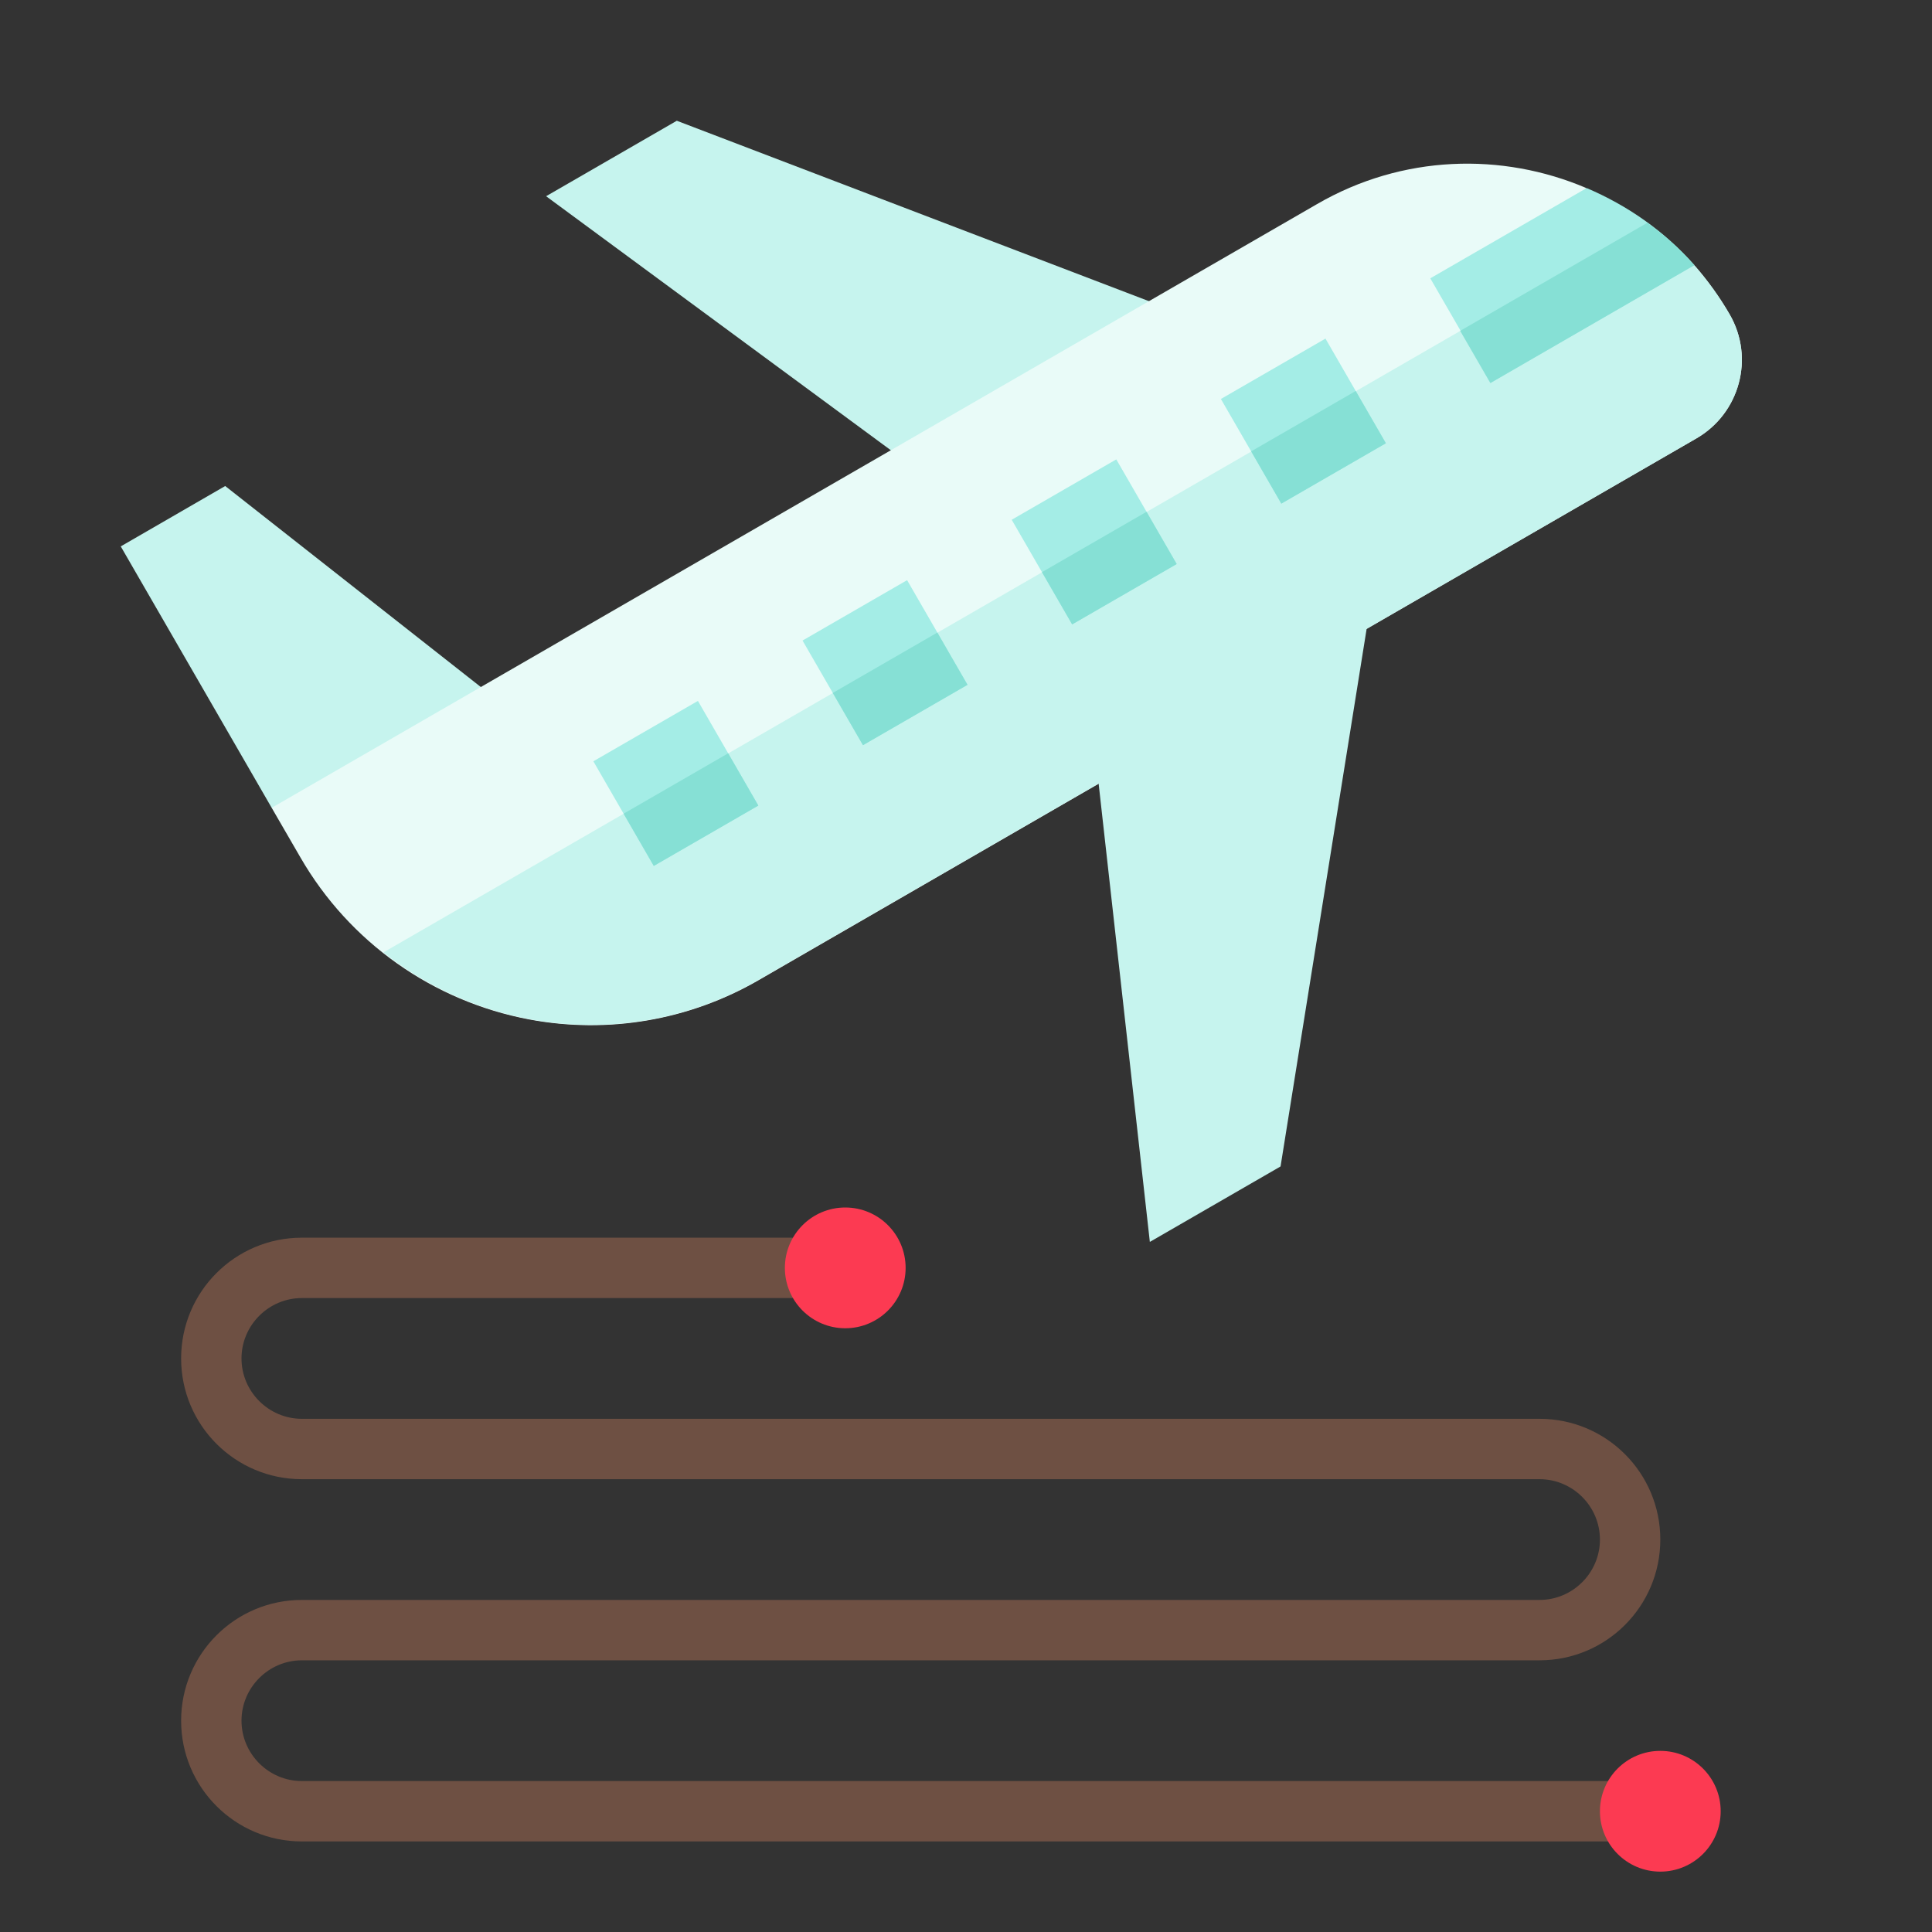 <?xml version="1.0" ?><svg style="enable-background:new 0 0 64 64;" version="1.1" viewBox="0 0 64 64" xml:space="preserve" xmlns="http://www.w3.org/2000/svg" xmlns:xlink="http://www.w3.org/1999/xlink"><rect x="0" y="0" width="64" height="64" fill="#333333" stroke="none"/><style type="text/css">
	.st0{display:none;}
	.st1{display:inline;fill:#FFFFFF;}
	.st2{display:inline;}
	.st3{fill:#C8C8C8;}
	.st4{fill:#5796D1;}
	.st5{fill:none;stroke:#000000;stroke-linecap:round;stroke-linejoin:round;stroke-miterlimit:10;}
	.st6{stroke:#000000;stroke-linecap:round;stroke-linejoin:round;stroke-miterlimit:10;}
	.st7{fill:#FFFFFF;stroke:#000000;stroke-linecap:round;stroke-linejoin:round;stroke-miterlimit:10;}
	.st8{fill:#FFFFFF;}
	
		.st9{display:inline;fill:#E1F9F7;stroke:#000000;stroke-width:2;stroke-linecap:round;stroke-linejoin:round;stroke-miterlimit:10;}
	.st10{fill:#F2FCFC;stroke:#000000;stroke-linecap:round;stroke-linejoin:round;stroke-miterlimit:10;}
	.st11{fill:#E1F9F7;stroke:#000000;stroke-linecap:round;stroke-linejoin:round;stroke-miterlimit:10;}
	.st12{fill:#574943;stroke:#000000;stroke-width:2;stroke-linecap:round;stroke-linejoin:round;stroke-miterlimit:10;}
	.st13{fill:#A4EDE6;stroke:#000000;stroke-linecap:round;stroke-linejoin:round;stroke-miterlimit:10;}
	.st14{fill:#FFDD64;stroke:#000000;stroke-linecap:round;stroke-linejoin:round;stroke-miterlimit:10;}
	.st15{fill:#FC3A52;stroke:#000000;stroke-linecap:round;stroke-linejoin:round;stroke-miterlimit:10;}
	.st16{fill:#F2FCFC;stroke:#000000;stroke-width:3;stroke-linecap:round;stroke-linejoin:round;stroke-miterlimit:10;}
	.st17{fill:#E1F9F7;stroke:#000000;stroke-width:3;stroke-linecap:round;stroke-linejoin:round;stroke-miterlimit:10;}
	.st18{fill:#A4EDE6;stroke:#000000;stroke-width:3;stroke-linecap:round;stroke-linejoin:round;stroke-miterlimit:10;}
	.st19{fill:#FFDD64;stroke:#000000;stroke-width:3;stroke-linecap:round;stroke-linejoin:round;stroke-miterlimit:10;}
	.st20{fill:none;stroke:#000000;stroke-width:3;stroke-linecap:round;stroke-linejoin:round;stroke-miterlimit:10;}
	.st21{fill:#FC3A52;stroke:#000000;stroke-width:3;stroke-linecap:round;stroke-linejoin:round;stroke-miterlimit:10;}
	.st22{fill:none;stroke:#000000;stroke-width:2;stroke-linecap:round;stroke-linejoin:round;stroke-miterlimit:10;}
	.st23{fill:#D6F4F0;stroke:#000000;stroke-width:2;stroke-linecap:round;stroke-linejoin:round;stroke-miterlimit:10;}
	.st24{fill:#A4EDE6;stroke:#000000;stroke-width:2;stroke-linecap:round;stroke-linejoin:round;stroke-miterlimit:10;}
	.st25{fill:#E1F9F7;stroke:#000000;stroke-width:2;stroke-linecap:round;stroke-linejoin:round;stroke-miterlimit:10;}
	.st26{fill:#FC3A52;stroke:#000000;stroke-width:2;stroke-linecap:round;stroke-linejoin:round;stroke-miterlimit:10;}
	.st27{fill:#BAEBE5;stroke:#000000;stroke-width:2;stroke-linecap:round;stroke-linejoin:round;stroke-miterlimit:10;}
	.st28{fill:#FABEA3;stroke:#000000;stroke-width:2;stroke-linecap:round;stroke-linejoin:round;stroke-miterlimit:10;}
	.st29{fill:#FFC8B3;stroke:#000000;stroke-width:2;stroke-linecap:round;stroke-linejoin:round;stroke-miterlimit:10;}
	.st30{fill:#2A8FE7;stroke:#000000;stroke-width:2;stroke-linecap:round;stroke-linejoin:round;stroke-miterlimit:10;}
	.st31{fill:#EEBE71;stroke:#000000;stroke-width:2;stroke-linecap:round;stroke-linejoin:round;stroke-miterlimit:10;}
	.st32{display:inline;fill:none;stroke:#000000;stroke-width:2;stroke-linecap:round;stroke-linejoin:round;stroke-miterlimit:10;}
	.st33{fill:#888888;stroke:#000000;stroke-width:2;stroke-linecap:round;stroke-linejoin:round;stroke-miterlimit:10;}
	.st34{fill:#A3A3A3;stroke:#000000;stroke-width:2;stroke-linecap:round;stroke-linejoin:round;stroke-miterlimit:10;}
	.st35{fill:#FFDD64;stroke:#000000;stroke-width:2;stroke-linecap:round;stroke-linejoin:round;stroke-miterlimit:10;}
	.st36{fill:#FD7283;stroke:#000000;stroke-width:2;stroke-linecap:round;stroke-linejoin:round;stroke-miterlimit:10;}
	.st37{fill:#F2FCFC;stroke:#000000;stroke-width:2;stroke-linecap:round;stroke-linejoin:round;stroke-miterlimit:10;}
	.st38{fill:#333333;stroke:#000000;stroke-width:2;stroke-linecap:round;stroke-linejoin:round;stroke-miterlimit:10;}
	.st39{fill:#F4FBFB;stroke:#000000;stroke-width:2;stroke-linecap:round;stroke-linejoin:round;stroke-miterlimit:10;}
	.st40{fill:#838383;stroke:#000000;stroke-width:2;stroke-linecap:round;stroke-linejoin:round;stroke-miterlimit:10;}
	.st41{fill:#CBF5F1;stroke:#000000;stroke-width:2;stroke-linecap:round;stroke-linejoin:round;stroke-miterlimit:10;}
	
		.st42{display:inline;fill:#FFC8B3;stroke:#000000;stroke-width:2;stroke-linecap:round;stroke-linejoin:round;stroke-miterlimit:10;}
	
		.st43{display:inline;fill:#2A8FE7;stroke:#000000;stroke-width:2;stroke-linecap:round;stroke-linejoin:round;stroke-miterlimit:10;}
	.st44{fill:#FFC06D;stroke:#000000;stroke-width:2;stroke-linecap:round;stroke-linejoin:round;stroke-miterlimit:10;}
	
		.st45{display:inline;fill:#F2FCFC;stroke:#000000;stroke-width:2;stroke-linecap:round;stroke-linejoin:round;stroke-miterlimit:10;}
	.st46{fill:#FFDD64;}
	
		.st47{display:inline;fill:#D6F4F0;stroke:#000000;stroke-width:2;stroke-linecap:round;stroke-linejoin:round;stroke-miterlimit:10;}
	
		.st48{display:inline;fill:#FC3A52;stroke:#000000;stroke-width:2;stroke-linecap:round;stroke-linejoin:round;stroke-miterlimit:10;}
	
		.st49{display:inline;fill:#FD7283;stroke:#000000;stroke-width:2;stroke-linecap:round;stroke-linejoin:round;stroke-miterlimit:10;}
	.st50{fill:#2A8FE7;}
	.st51{fill:#0080CE;}
	.st52{fill:#6E5043;}
	.st53{fill:#4C3F3A;}
	.st54{fill:#FC3A52;}
	.st55{fill:#E41F45;}
	.st56{fill:#FFB89C;}
	.st57{fill:#F4A38A;}
	.st58{fill:#FFC8B3;}
	.st59{fill:#A4EDE6;}
	.st60{fill:#86E0D5;}
	.st61{fill:#E9FBF8;}
	.st62{fill:#C6F4EE;}
	.st63{fill:#D60041;}
	.st64{fill:#FD6175;}
	.st65{fill:#006CBC;}
	.st66{fill:#838383;}
	.st67{fill:#707070;}
	.st68{fill:#666868;}
	.st69{fill:#FFA5B0;}
	.st70{fill:#FD7283;}
	.st71{fill:#E1F9F7;}
	.st72{fill:#B6F1EB;}
	.st73{fill:#F2FCFC;}
	.st74{fill:#6BD1C8;}
	.st75{fill:#D7F9F8;}
	.st76{fill:#BAEBE5;}
	.st77{fill:#F4C738;}
	.st78{fill:none;}
	.st79{fill:#806561;}
</style><g class="st0" id="Layer_1"/><g class="st0" id="Layer_4"><rect class="st1" height="524" width="524" x="-356" y="-440"/></g><g class="st0" id="Filled"><g class="st2"><g><polyline class="st25" points="41.68,11.36 22.42,4 18.09,6.5 32.15,16.86    "/><path class="st39" d="M43.64,6.76L9,26.76l0.95,1.64c1.62,2.81,4.39,4.77,7.58,5.37h0c2.61,0.49,5.3,0.03,7.6-1.3L56.2,14.52     c1.43-0.83,1.93-2.66,1.1-4.1l0,0C54.54,5.64,48.42,4,43.64,6.76z"/><polyline class="st39" points="45.68,18.28 42.42,38.64 38.09,41.14 36.15,23.78    "/><path class="st27" d="M52.56,6.23l-5.18,2.99l2,3.46l6.75-3.9C55.13,7.65,53.9,6.8,52.56,6.23z"/><rect class="st27" height="4" transform="matrix(0.866 -0.5 0.5 0.866 -1.193 23.458)" width="4" x="41.18" y="11.95"/><rect class="st27" height="4" transform="matrix(0.866 -0.5 0.5 0.866 -4.121 20.53)" width="4" x="34.25" y="15.95"/><rect class="st27" height="4" transform="matrix(0.866 -0.5 0.5 0.866 -7.049 17.602)" width="4" x="27.32" y="19.95"/><rect class="st27" height="4" transform="matrix(0.866 -0.5 0.5 0.866 -9.977 14.673)" width="4" x="20.39" y="23.95"/><polygon class="st39" points="7.46,16.1 4,18.1 9,26.76 15.93,22.76    "/></g><g><path class="st22" d="M26,42l-16,0c-1.66,0-3,1.34-3,3v0c0,1.66,1.34,3,3,3h41c1.66,0,3,1.34,3,3v0c0,1.66-1.34,3-3,3H10     c-1.66,0-3,1.34-3,3v0c0,1.66,1.34,3,3,3h44"/><circle class="st26" cx="28" cy="42" r="2"/><circle class="st26" cx="55" cy="60" r="2"/></g></g></g><g id="Flat"><g><g><path class="st52" d="M54,61H10c-2.21,0-4-1.79-4-4s1.79-4,4-4h41c1.1,0,2-0.9,2-2s-0.9-2-2-2H10c-2.21,0-4-1.79-4-4s1.79-4,4-4     h18v2H10c-1.1,0-2,0.9-2,2s0.9,2,2,2h41c2.21,0,4,1.79,4,4s-1.79,4-4,4H10c-1.1,0-2,0.9-2,2s0.9,2,2,2h44V61z"/><circle class="st54" cx="28" cy="42" r="2"/><circle class="st54" cx="55" cy="60" r="2"/></g><g><polygon class="st62" points="22.42,4 18.09,6.5 32.15,16.86 41.68,11.36    "/><polygon class="st62" points="7.46,16.1 4,18.1 9,26.76 14.7,26 15.93,22.76    "/><path class="st61" d="M50.37,9.22l2.18-2.99c-2.79-1.19-6.09-1.11-8.92,0.53L9,26.76l0.95,1.64c1.62,2.81,4.39,4.77,7.58,5.37     c2.61,0.49,5.3,0.03,7.6-1.3L56.2,14.52c1.43-0.83,1.93-2.66,1.1-4.1c-0.34-0.59-0.74-1.14-1.17-1.63L50.37,9.22z"/><path class="st62" d="M56.13,8.79l-4.6,0.35L12.7,31.55c1.39,1.1,3.04,1.87,4.83,2.21c2.61,0.49,5.3,0.03,7.6-1.3L56.2,14.52     c1.43-0.83,1.93-2.66,1.1-4.1C56.96,9.83,56.56,9.28,56.13,8.79z"/><rect class="st59" height="4" transform="matrix(0.866 -0.5 0.5 0.866 -1.193 23.458)" width="4" x="41.18" y="11.95"/><rect class="st59" height="4" transform="matrix(0.866 -0.5 0.5 0.866 -4.121 20.53)" width="4" x="34.25" y="15.95"/><rect class="st59" height="4" transform="matrix(0.866 -0.5 0.5 0.866 -7.049 17.602)" width="4" x="27.32" y="19.95"/><rect class="st59" height="4" transform="matrix(0.866 -0.5 0.5 0.866 -9.977 14.673)" width="4" x="20.39" y="23.95"/><path class="st59" d="M52.56,6.23l-5.18,2.99l2,3.46l6.75-3.9C55.13,7.65,53.9,6.8,52.56,6.23z"/><rect class="st60" height="2" transform="matrix(0.866 -0.5 0.5 0.866 -1.559 23.824)" width="4" x="41.68" y="13.82"/><rect class="st60" height="2" transform="matrix(0.866 -0.5 0.5 0.866 -4.487 20.896)" width="4" x="34.75" y="17.82"/><rect class="st60" height="2" transform="matrix(0.866 -0.5 0.5 0.866 -7.415 17.968)" width="4" x="27.82" y="21.82"/><rect class="st60" height="2" transform="matrix(0.866 -0.5 0.5 0.866 -10.343 15.039)" width="4" x="20.89" y="25.82"/><path class="st60" d="M54.57,7.38l-6.2,3.58l1,1.73l6.75-3.9C55.66,8.25,55.13,7.79,54.57,7.38z"/><polyline class="st62" points="45.68,18.28 42.42,38.64 38.09,41.14 36.15,23.78    "/></g></g></g><g class="st0" id="Line"><g class="st2"><g><polyline class="st22" points="45.68,18.28 42.42,38.64 38.09,41.14 36.15,23.78    "/><g><path class="st22" d="M45.27,20.83l10.93-6.31c1.43-0.83,1.93-2.66,1.1-4.1C54.54,5.64,48.42,4,43.64,6.76L9,26.76l0.95,1.64      c1.62,2.81,4.39,4.77,7.58,5.37h0c2.61,0.49,5.3,0.03,7.6-1.3l11.27-6.51"/></g><g><polyline class="st22" points="38.07,9.98 22.42,4 18.09,6.5 29.51,14.91     "/></g><polyline class="st22" points="52.56,6.23 47.37,9.22 49.37,12.69 56.13,8.79    "/><rect class="st22" height="4" transform="matrix(0.866 -0.5 0.5 0.866 -1.193 23.458)" width="4" x="41.18" y="11.95"/><rect class="st22" height="4" transform="matrix(0.866 -0.5 0.5 0.866 -4.121 20.53)" width="4" x="34.25" y="15.95"/><rect class="st22" height="4" transform="matrix(0.866 -0.5 0.5 0.866 -7.049 17.602)" width="4" x="27.32" y="19.95"/><rect class="st22" height="4" transform="matrix(0.866 -0.5 0.5 0.866 -9.977 14.673)" width="4" x="20.39" y="23.95"/><polyline class="st22" points="15.93,22.76 7.46,16.1 4,18.1 9,26.76    "/></g><g><path class="st22" d="M26,42l-16,0c-1.66,0-3,1.34-3,3v0c0,1.66,1.34,3,3,3h41c1.66,0,3,1.34,3,3v0c0,1.66-1.34,3-3,3H10     c-1.66,0-3,1.34-3,3v0c0,1.66,1.34,3,3,3h43"/><circle class="st22" cx="28" cy="42" r="2"/><circle class="st22" cx="55" cy="60" r="2"/></g></g></g><g class="st0" id="Solid"><g class="st2"><g><g><g><path d="M54,60.5H10c-2.21,0-4-1.79-4-4s1.79-4,4-4h41c1.1,0,2-0.9,2-2s-0.9-2-2-2H10c-2.21,0-4-1.79-4-4s1.79-4,4-4h17       c0.55,0,1,0.45,1,1s-0.45,1-1,1H10c-1.1,0-2,0.9-2,2s0.9,2,2,2h41c2.21,0,4,1.79,4,4s-1.79,4-4,4H10c-1.1,0-2,0.9-2,2       s0.9,2,2,2h44c0.55,0,1,0.45,1,1S54.55,60.5,54,60.5z"/></g></g></g><g><g><g><rect height="2" transform="matrix(0.866 -0.5 0.5 0.866 -3.755 20.164)" width="2" x="34.75" y="16.09"/><path d="M57.3,10.42c-0.34-0.59-0.74-1.14-1.17-1.63l-6.75,3.9c-0.48,0.28-1.09,0.11-1.37-0.37l-2-3.46       c-0.28-0.48-0.11-1.09,0.37-1.37l3.45-1.99c-2.07-0.25-4.24,0.14-6.18,1.26L9,26.76l0.95,1.64c1.62,2.81,4.39,4.77,7.58,5.37       c2.61,0.49,5.3,0.03,7.6-1.3l11.65-6.73l1.82,16.27l4.33-2.5l3.05-19.08l10.23-5.91C57.64,13.69,58.13,11.85,57.3,10.42z        M25.12,26.69l-3.46,2c-0.48,0.28-1.09,0.11-1.37-0.37l-2-3.46c-0.28-0.48-0.11-1.09,0.37-1.37l3.46-2       c0.48-0.28,1.09-0.11,1.37,0.37l2,3.46C25.77,25.8,25.6,26.41,25.12,26.69z M32.05,22.69l-3.46,2       c-0.48,0.28-1.09,0.11-1.37-0.37l-2-3.46c-0.28-0.48-0.11-1.09,0.37-1.37l3.46-2c0.48-0.28,1.09-0.11,1.37,0.37l2,3.46       C32.7,21.8,32.53,22.41,32.05,22.69z M34.15,20.32l-2-3.46c-0.28-0.48-0.11-1.09,0.37-1.37l3.46-2       c0.48-0.28,1.09-0.11,1.37,0.37l2,3.46c0.28,0.48,0.11,1.09-0.37,1.37l-3.46,2C35.04,20.96,34.43,20.8,34.15,20.32z        M45.91,14.69l-3.46,2c-0.48,0.28-1.09,0.11-1.37-0.37l-2-3.46c-0.28-0.48-0.11-1.09,0.37-1.37l3.46-2       c0.48-0.28,1.09-0.11,1.37,0.37l2,3.46C46.55,13.8,46.39,14.41,45.91,14.69z"/><rect height="2" transform="matrix(0.866 -0.5 0.5 0.866 -6.683 17.236)" width="2" x="27.82" y="20.09"/><path d="M49.24,10.45l5.34-3.08c-0.63-0.46-1.31-0.84-2.02-1.14l-4.32,2.49L49.24,10.45z"/><rect height="2" transform="matrix(0.866 -0.5 0.5 0.866 -0.827 23.092)" width="2" x="41.68" y="12.09"/><rect height="2" transform="matrix(0.866 -0.5 0.5 0.866 -9.611 14.307)" width="2" x="20.89" y="24.09"/></g><g><polygon points="22.42,4 18.09,6.5 27.76,13.62 35.66,9.06      "/><polygon points="7.46,16.1 4,18.1 8,25.03 14.24,21.43      "/></g></g></g><circle cx="28" cy="41.5" r="2.5"/><circle cx="55" cy="59.5" r="2.5"/></g></g></svg>